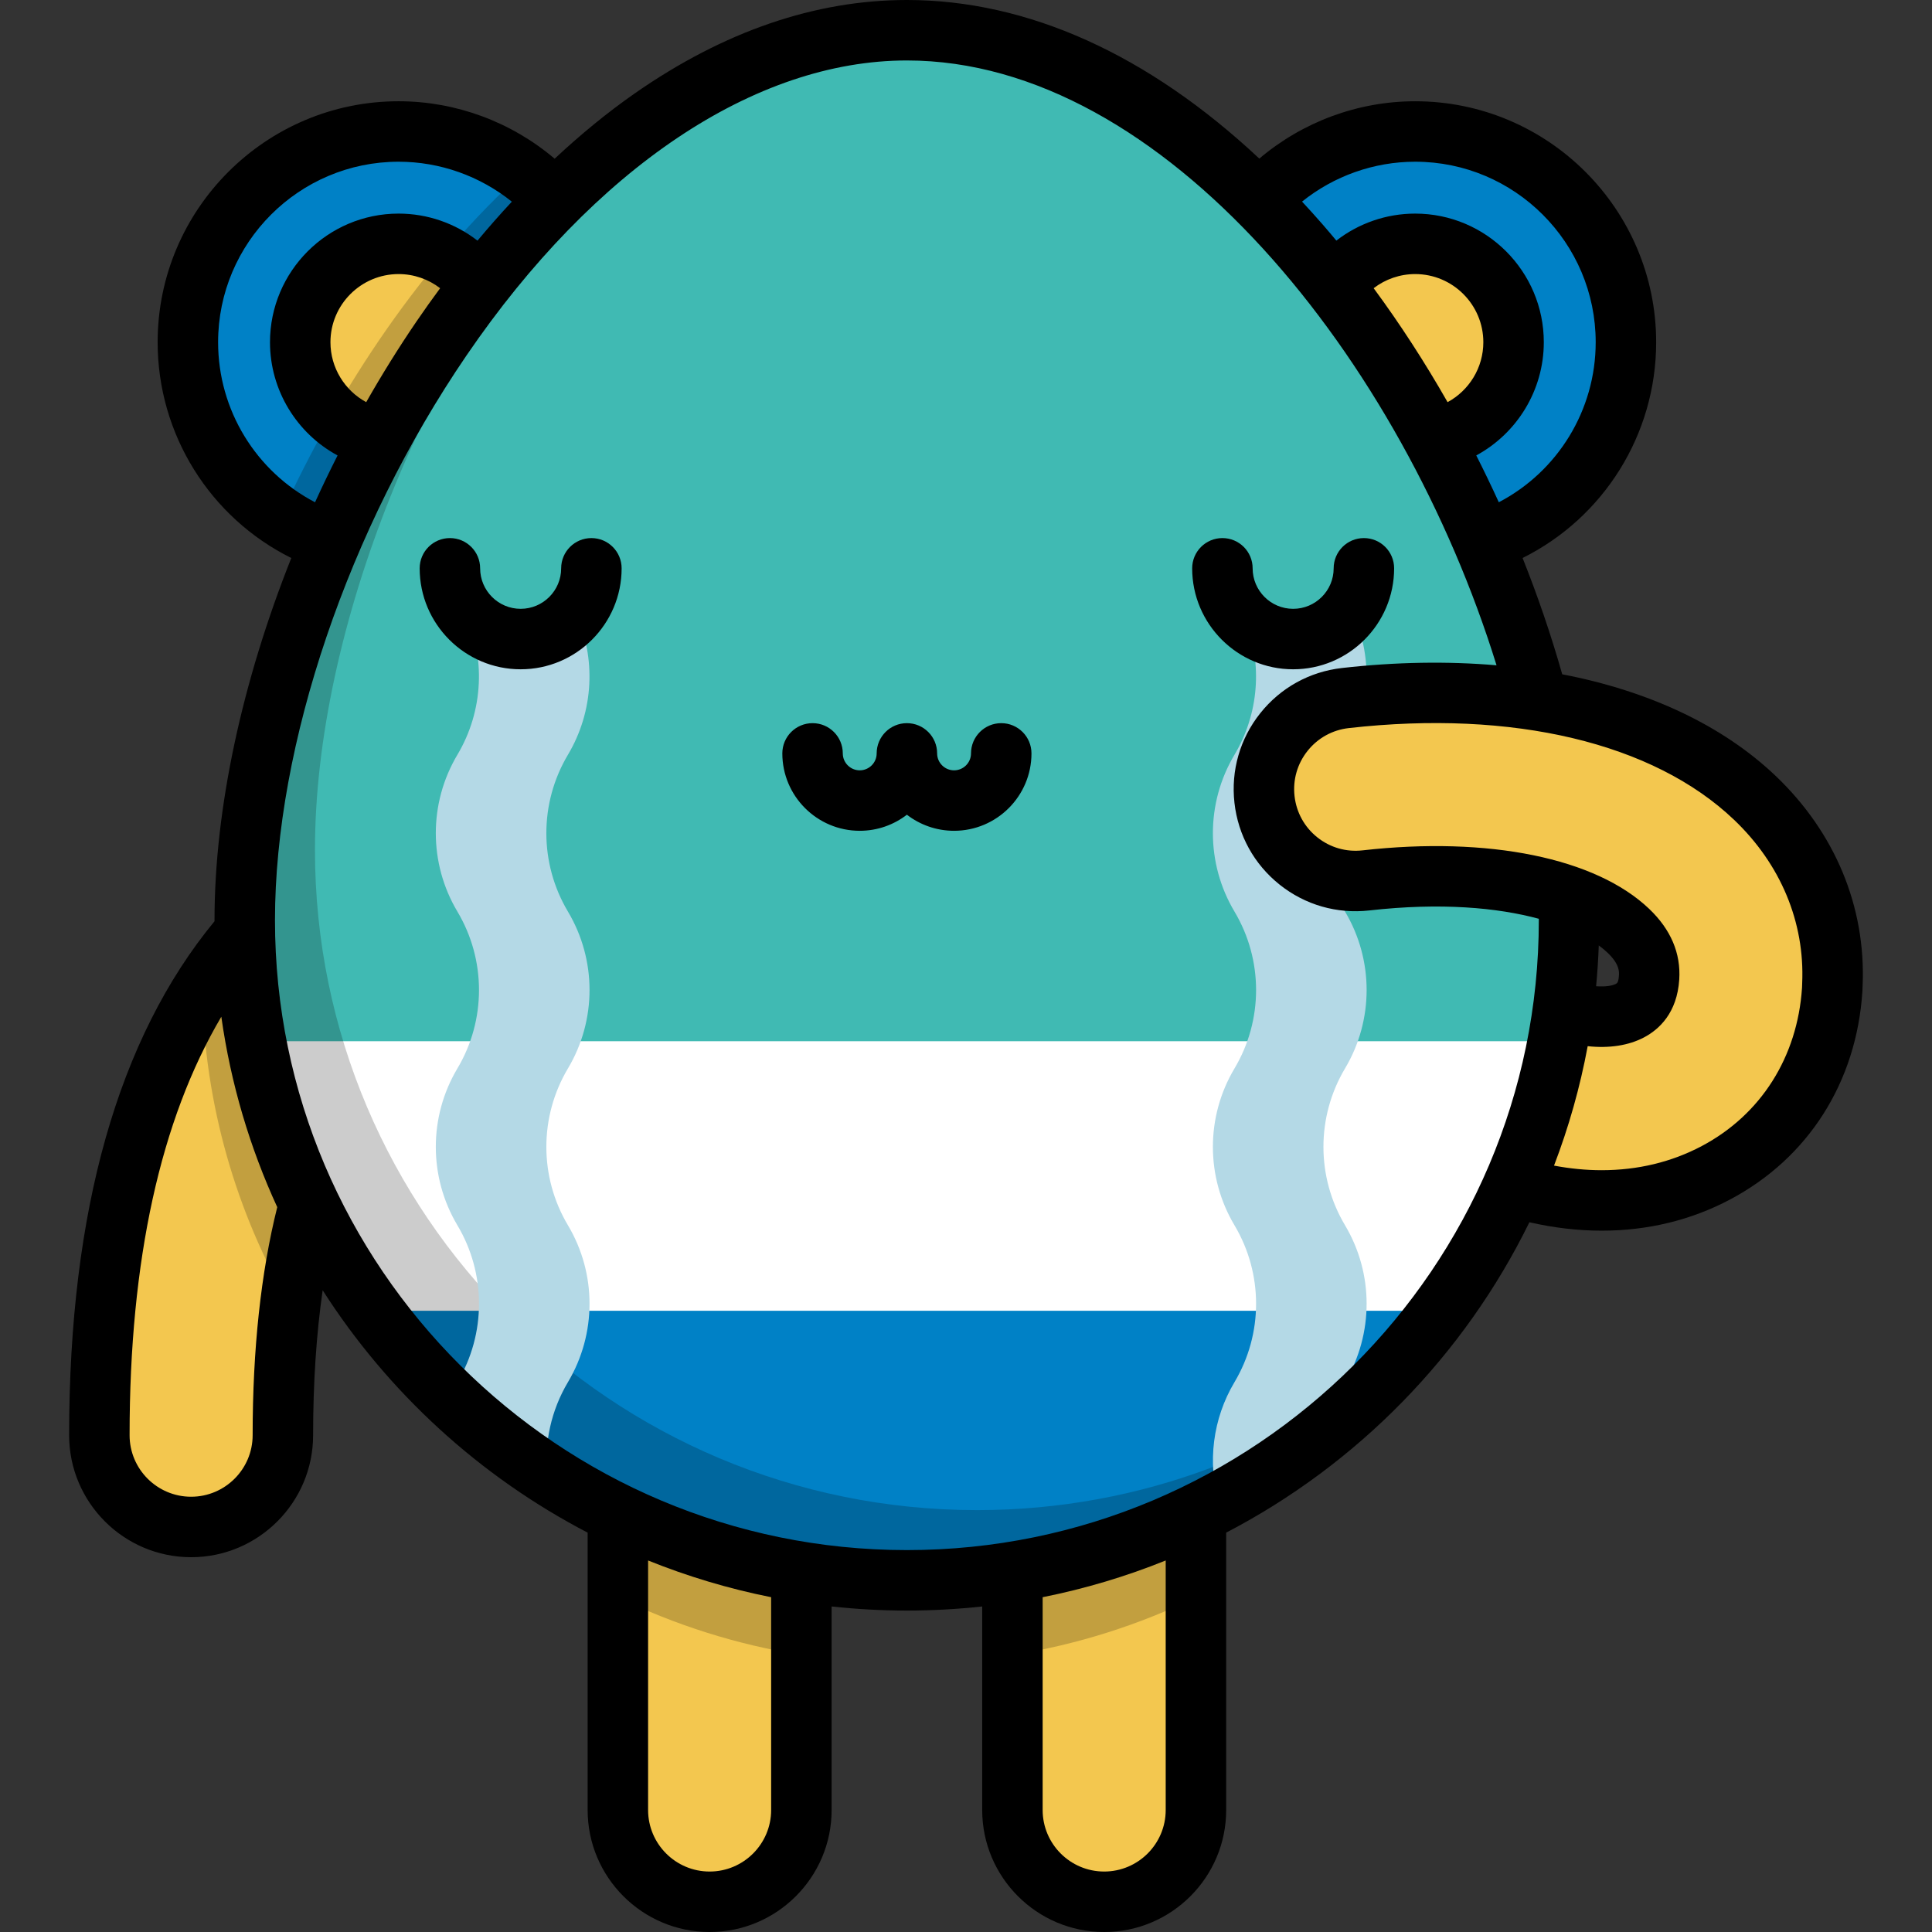 <?xml version="1.0" encoding="iso-8859-1"?>
<!-- Generator: Adobe Illustrator 19.0.0, SVG Export Plug-In . SVG Version: 6.00 Build 0)  -->
<svg xmlns="http://www.w3.org/2000/svg" xmlns:xlink="http://www.w3.org/1999/xlink" version="1.1" id="Capa_1" x="0px" y="0px" viewBox="0 0 512 512" style="enable-background:new 0 0 512 512;" xml:space="preserve">
<rect x="0" y="0" width="512" height="512" fill="#333333" stroke="none"/>
<path style="fill:#F3C74F;" d="M50.648,404.662c-13.43,0-24.316-10.887-24.316-24.316c0-66.203,16.306-114.461,48.464-143.434  c9.976-8.993,25.354-8.189,34.341,1.789c8.99,9.978,8.189,25.352-1.789,34.341c-21.186,19.088-32.384,56.192-32.384,107.304  C74.964,393.775,64.078,404.662,50.648,404.662z"/>
<path style="opacity:0.2;enable-background:new    ;" d="M109.137,238.701c-8.986-9.979-24.365-10.782-34.341-1.789  c-8.084,7.283-15.164,15.787-21.237,25.487c0.638,30.402,9.047,58.898,23.336,83.588c4.036-33.536,14.359-58.444,30.453-72.944  C117.326,264.053,118.126,248.679,109.137,238.701z"/>
<g>
	<path style="fill:#F3C74F;" d="M424.437,318.126c-14.677,0-30.259-4.51-45.396-13.425c-11.573-6.814-15.429-21.72-8.615-33.292   c6.813-11.573,21.721-15.43,33.292-8.613c13.175,7.759,23.233,7.683,28.251,5.026c3.128-1.657,4.781-4.517,5.054-8.744   c0.868-13.403,12.454-23.56,25.835-22.695c13.403,0.866,23.564,12.434,22.695,25.835c-1.374,21.23-12.609,38.937-30.828,48.583   C445.478,315.698,435.2,318.126,424.437,318.126z"/>
	<path style="fill:#F3C74F;" d="M292.618,503.989c-13.43,0-24.316-10.887-24.316-24.316v-92.081   c0-13.43,10.887-24.316,24.316-24.316s24.316,10.887,24.316,24.316v92.081C316.935,493.102,306.048,503.989,292.618,503.989z"/>
</g>
<path style="opacity:0.2;enable-background:new    ;" d="M292.618,363.275c-13.43,0-24.316,10.887-24.316,24.316v50.998  c17.17-2.741,33.508-7.962,48.633-15.289v-35.709C316.935,374.162,306.048,363.275,292.618,363.275z"/>
<path style="fill:#F3C74F;" d="M188.057,503.989c-13.43,0-24.316-10.887-24.316-24.316v-92.081c0-13.43,10.887-24.316,24.316-24.316  c13.43,0,24.316,10.887,24.316,24.316v92.081C212.373,493.102,201.487,503.989,188.057,503.989z"/>
<path style="opacity:0.2;enable-background:new    ;" d="M188.057,363.275c-13.43,0-24.316,10.887-24.316,24.316V423.3  c15.125,7.328,31.463,12.548,48.633,15.289v-50.998C212.373,374.162,201.487,363.275,188.057,363.275z"/>
<circle style="fill:#0081C6;" cx="375.036" cy="90.696" r="55.849"/>
<circle style="fill:#F3C74F;" cx="375.036" cy="90.696" r="26.074"/>
<circle style="fill:#0081C6;" cx="105.639" cy="90.696" r="55.849"/>
<circle style="fill:#F3C74F;" cx="105.639" cy="90.696" r="26.074"/>
<path style="opacity:0.2;enable-background:new    ;" d="M138.651,45.656c-26.258,23.732-48.529,56.402-64.349,91.271  c8.935,6.068,19.72,9.616,31.335,9.616c30.844,0,55.848-25.004,55.848-55.848C161.484,72.203,152.494,55.819,138.651,45.656z"/>
<path style="fill:#40BAB3;" d="M415.817,243.843c0-96.627-80.557-235.83-175.48-235.83S64.859,147.215,64.859,243.843  s78.565,174.96,175.479,174.96C337.252,418.803,415.817,340.47,415.817,243.843z"/>
<path style="fill:#FFFFFF;" d="M67.814,275.931c15.116,81.301,86.604,142.872,172.524,142.872s157.408-61.571,172.524-142.872  H67.814z"/>
<path style="fill:#0081C6;" d="M98.878,347.367c31.938,43.317,83.401,71.436,141.459,71.436s109.521-28.118,141.459-71.436H98.878z"/>
<path style="opacity:0.2;enable-background:new    ;" d="M258.946,400.195c-96.915,0-175.479-78.332-175.479-174.96  c0-58.173,29.204-131.765,73.155-181.135c-54.128,47.783-91.763,133.702-91.763,199.743c0,96.628,78.565,174.96,175.479,174.96  c53.284,0,101.016-23.685,133.198-61.064C342.791,384.194,302.744,400.195,258.946,400.195z"/>
<g>
	<path style="fill:#B4D9E6;" d="M150.511,324.713c-7.63-12.805-7.63-28.761,0-41.566l0,0c7.63-12.805,7.63-28.761,0-41.566l0,0   c-7.63-12.805-7.63-28.761,0-41.566c6.865-11.522,7.531-25.589,2.041-37.623c-3.437,4.246-8.685,6.966-14.574,6.966   c-6.12,0-11.538-2.946-14.96-7.482c5.748,12.146,5.162,26.451-1.801,38.139l0,0c-7.63,12.805-7.63,28.761,0,41.566l0,0   c7.63,12.805,7.63,28.761,0,41.566l0,0c-7.63,12.805-7.63,28.761,0,41.566l0,0c7.63,12.805,7.63,28.761,0,41.566l0,0   c-0.787,1.321-1.473,2.684-2.098,4.066c7.943,7.569,16.601,14.396,25.857,20.382c-0.76-8.387,1.073-16.956,5.536-24.447   C158.139,353.474,158.139,337.518,150.511,324.713L150.511,324.713z"/>
	<path style="fill:#B4D9E6;" d="M356.447,324.713c-7.63-12.805-7.63-28.761,0-41.566l0,0c7.63-12.805,7.63-28.761,0-41.566l0,0   c-7.63-12.805-7.63-28.761,0-41.566c7.056-11.844,7.572-26.378,1.576-38.625c-3.394,4.815-8.985,7.969-15.324,7.969   c-4.879,0-9.308-1.879-12.644-4.933c4.533,11.564,3.58,24.711-2.903,35.591c-7.63,12.805-7.63,28.761,0,41.566l0,0   c7.63,12.805,7.63,28.761,0,41.566l0,0c-7.63,12.805-7.63,28.761,0,41.566l0,0c7.63,12.805,7.63,28.761,0,41.566   c-5.805,9.744-7.18,21.308-4.151,31.923c10.133-5.405,19.672-11.77,28.494-18.979c0.885-4.497,2.531-8.879,4.953-12.944   C364.075,353.474,364.075,337.518,356.447,324.713L356.447,324.713z"/>
</g>
<path style="fill:#F3C74F;" d="M461.313,284.966c-0.529,0-1.06-0.018-1.594-0.052c-13.403-0.866-23.564-12.434-22.695-25.835  c0.188-2.9-0.179-7.344-5.507-12.424c-9.605-9.156-32.91-17.471-69.52-13.34c-13.363,1.514-25.384-8.093-26.889-21.437  c-1.505-13.346,8.093-25.384,21.437-26.889c45.898-5.18,85.457,4.47,108.53,26.466c14.434,13.761,21.708,31.79,20.48,50.763  C484.722,275.084,474.025,284.966,461.313,284.966z"/>
<path d="M369.458,150.608c0-4.426-3.586-8.012-8.012-8.012c-4.426,0-8.012,3.586-8.012,8.012c0,5.92-4.817,10.737-10.736,10.737  c-5.92,0-10.737-4.817-10.737-10.737c0-4.426-3.586-8.012-8.012-8.012c-4.426,0-8.012,3.586-8.012,8.012  c0,14.756,12.004,26.761,26.761,26.761C357.453,177.369,369.458,165.365,369.458,150.608z M470.603,205.657  c-14.035-13.382-33.552-22.528-56.597-26.961c-2.93-10.349-6.457-20.669-10.505-30.826c21.47-10.677,35.398-32.701,35.398-57.175  c0-35.213-28.647-63.86-63.86-63.86c-15.185,0-29.836,5.47-41.309,15.193C304.293,14.451,272.355,0,240.338,0  c-24.28,0-48.518,8.309-72.043,24.698c-7.22,5.029-14.35,10.86-21.307,17.364c-11.48-9.746-26.148-15.229-41.351-15.229  c-35.213,0-63.86,28.647-63.86,63.86c0,24.483,13.939,46.513,35.421,57.187c-12.989,32.644-20.348,66.328-20.348,95.963  c0,0.098,0.003,0.195,0.003,0.294c-25.566,31.012-38.531,76.811-38.531,136.209c0,17.826,14.503,32.329,32.329,32.329  s32.328-14.503,32.328-32.329c0-13.889,0.851-26.732,2.531-38.413c17.308,27.07,41.556,49.314,70.222,64.232v73.508  c0,17.826,14.503,32.328,32.329,32.328s32.328-14.502,32.328-32.328v-53.943c6.556,0.71,13.21,1.085,19.952,1.085  s13.396-0.376,19.952-1.085v53.943c0,17.826,14.503,32.328,32.329,32.328s32.329-14.502,32.329-32.328v-73.509  c34.803-18.113,63.09-47.025,80.355-82.256c6.459,1.48,12.869,2.232,19.134,2.232c12.239,0,23.692-2.779,34.038-8.258  c20.731-10.974,33.516-31.074,35.075-55.142c0.003-0.044,0.005-0.089,0.007-0.134c0.03-0.496,0.048-0.988,0.056-1.481  C494.492,240.336,486.324,220.644,470.603,205.657z M375.039,42.857c26.377,0,47.836,21.459,47.836,47.836  c0,18.015-10.071,34.262-25.677,42.409c-1.907-4.18-3.9-8.319-5.974-12.407c10.773-5.827,17.9-17.234,17.9-30.002  c0-18.795-15.291-34.086-34.085-34.086c-7.658,0-14.985,2.579-20.891,7.157c-1.202-1.443-2.41-2.875-3.631-4.278  c-1.807-2.077-3.629-4.089-5.459-6.06C353.502,46.644,364.09,42.857,375.039,42.857z M383.625,106.575  c-6.031-10.579-12.594-20.711-19.591-30.198c3.119-2.396,6.976-3.746,11.005-3.746c9.958,0,18.061,8.103,18.061,18.062  C393.101,97.457,389.324,103.487,383.625,106.575z M57.8,90.693c0-26.377,21.459-47.836,47.836-47.836  c10.96,0,21.558,3.795,30.006,10.589c-3.084,3.314-6.121,6.757-9.101,10.328c-5.909-4.586-13.241-7.168-20.905-7.168  c-18.795,0-34.086,15.292-34.086,34.086c0,12.772,7.131,24.181,17.91,30.007c-2.076,4.1-4.071,8.236-5.971,12.408  C67.876,124.962,57.8,108.714,57.8,90.693z M116.641,76.377c-2.123,2.872-4.211,5.803-6.256,8.797  c-4.711,6.901-9.158,14.062-13.337,21.4c-5.698-3.088-9.476-9.118-9.476-15.881c0-9.959,8.103-18.062,18.062-18.062  C109.666,72.631,113.522,73.981,116.641,76.377z M66.952,380.345c0,8.991-7.314,16.305-16.304,16.305  c-8.991,0-16.305-7.314-16.305-16.305c0-46.373,8.166-83.554,24.309-110.899c2.505,17.76,7.57,34.709,14.821,50.462  C69.148,337.228,66.952,357.538,66.952,380.345z M204.361,479.672c0,8.99-7.314,16.304-16.304,16.304  c-8.991,0-16.305-7.314-16.305-16.304v-66.128c10.432,4.207,21.334,7.486,32.608,9.731v56.397H204.361z M308.923,479.672  c0,8.99-7.314,16.304-16.305,16.304c-8.991,0-16.305-7.314-16.305-16.304v-56.398c11.275-2.244,22.177-5.523,32.609-9.731v66.129  H308.923z M240.338,410.791c-92.34,0-167.466-74.892-167.466-166.948c0-46.445,19.446-103.781,50.748-149.633  c33.922-49.688,76.464-78.186,116.718-78.186c68.286,0,131.262,79.537,156.259,160.287c-12.907-1.107-26.645-0.898-40.95,0.716  c-8.58,0.968-16.271,5.221-21.655,11.972c-5.383,6.751-7.814,15.197-6.847,23.778c0.968,8.581,5.217,16.272,11.962,21.655  c6.753,5.387,15.198,7.815,23.787,6.845c18.965-2.141,33.973-0.75,44.906,2.21c0,0.118,0.003,0.237,0.003,0.355  C407.804,335.899,332.679,410.791,240.338,410.791z M477.597,260.549c-0.003,0.092-0.006,0.184-0.007,0.276  c-0.002,0.287-0.013,0.575-0.031,0.865c-0.002,0.031-0.004,0.063-0.005,0.095c-1.215,18.353-10.897,33.633-26.576,41.935  c-8.013,4.244-16.943,6.395-26.541,6.395c-4.115,0-8.331-0.413-12.605-1.216c3.886-10.152,6.892-20.732,8.921-31.651  c5.706,0.611,10.849-0.167,14.968-2.347c3.925-2.079,8.722-6.424,9.297-15.306c0.451-6.961-2.232-13.266-7.973-18.741  c-14.136-13.476-42.526-19.273-75.951-15.501c-4.336,0.492-8.591-0.736-11.993-3.449c-3.402-2.714-5.544-6.594-6.033-10.926  c-0.489-4.329,0.737-8.587,3.452-11.992c2.714-3.406,6.593-5.549,10.922-6.037c43.535-4.918,80.749,3.944,102.103,24.304  C471.899,229.032,478.31,244.408,477.597,260.549z M422.983,261.362c0.342-3.574,0.577-7.179,0.709-10.81  c0.858,0.628,1.628,1.264,2.296,1.9c3.236,3.086,3.109,5.052,3.04,6.108c-0.116,1.815-0.517,2.027-0.807,2.18  C427.412,261.169,425.642,261.57,422.983,261.362z M156.726,142.596c-4.426,0-8.012,3.586-8.012,8.012  c0,5.92-4.817,10.737-10.737,10.737c-5.919,0-10.736-4.817-10.736-10.737c0-4.426-3.586-8.012-8.012-8.012  c-4.426,0-8.012,3.586-8.012,8.012c0,14.756,12.004,26.761,26.76,26.761c14.757,0,26.761-12.004,26.761-26.761  C164.738,146.183,161.152,142.596,156.726,142.596z M265.339,191.644c-4.426,0-8.012,3.587-8.012,8.012  c0,2.475-2.014,4.489-4.489,4.489c-2.475,0-4.489-2.014-4.489-4.489c0-4.425-3.586-8.012-8.012-8.012  c-4.426,0-8.012,3.587-8.012,8.012c0,2.475-2.014,4.489-4.488,4.489c-2.475,0-4.489-2.014-4.489-4.489  c0-4.425-3.586-8.012-8.012-8.012s-8.012,3.587-8.012,8.012c0,11.311,9.202,20.513,20.513,20.513c4.7,0,9.038-1.59,12.5-4.259  c3.463,2.67,7.801,4.259,12.501,4.259c11.311,0,20.513-9.202,20.513-20.513C273.351,195.231,269.765,191.644,265.339,191.644z"/>
<g>
</g>
<g>
</g>
<g>
</g>
<g>
</g>
<g>
</g>
<g>
</g>
<g>
</g>
<g>
</g>
<g>
</g>
<g>
</g>
<g>
</g>
<g>
</g>
<g>
</g>
<g>
</g>
<g>
</g>
</svg>
